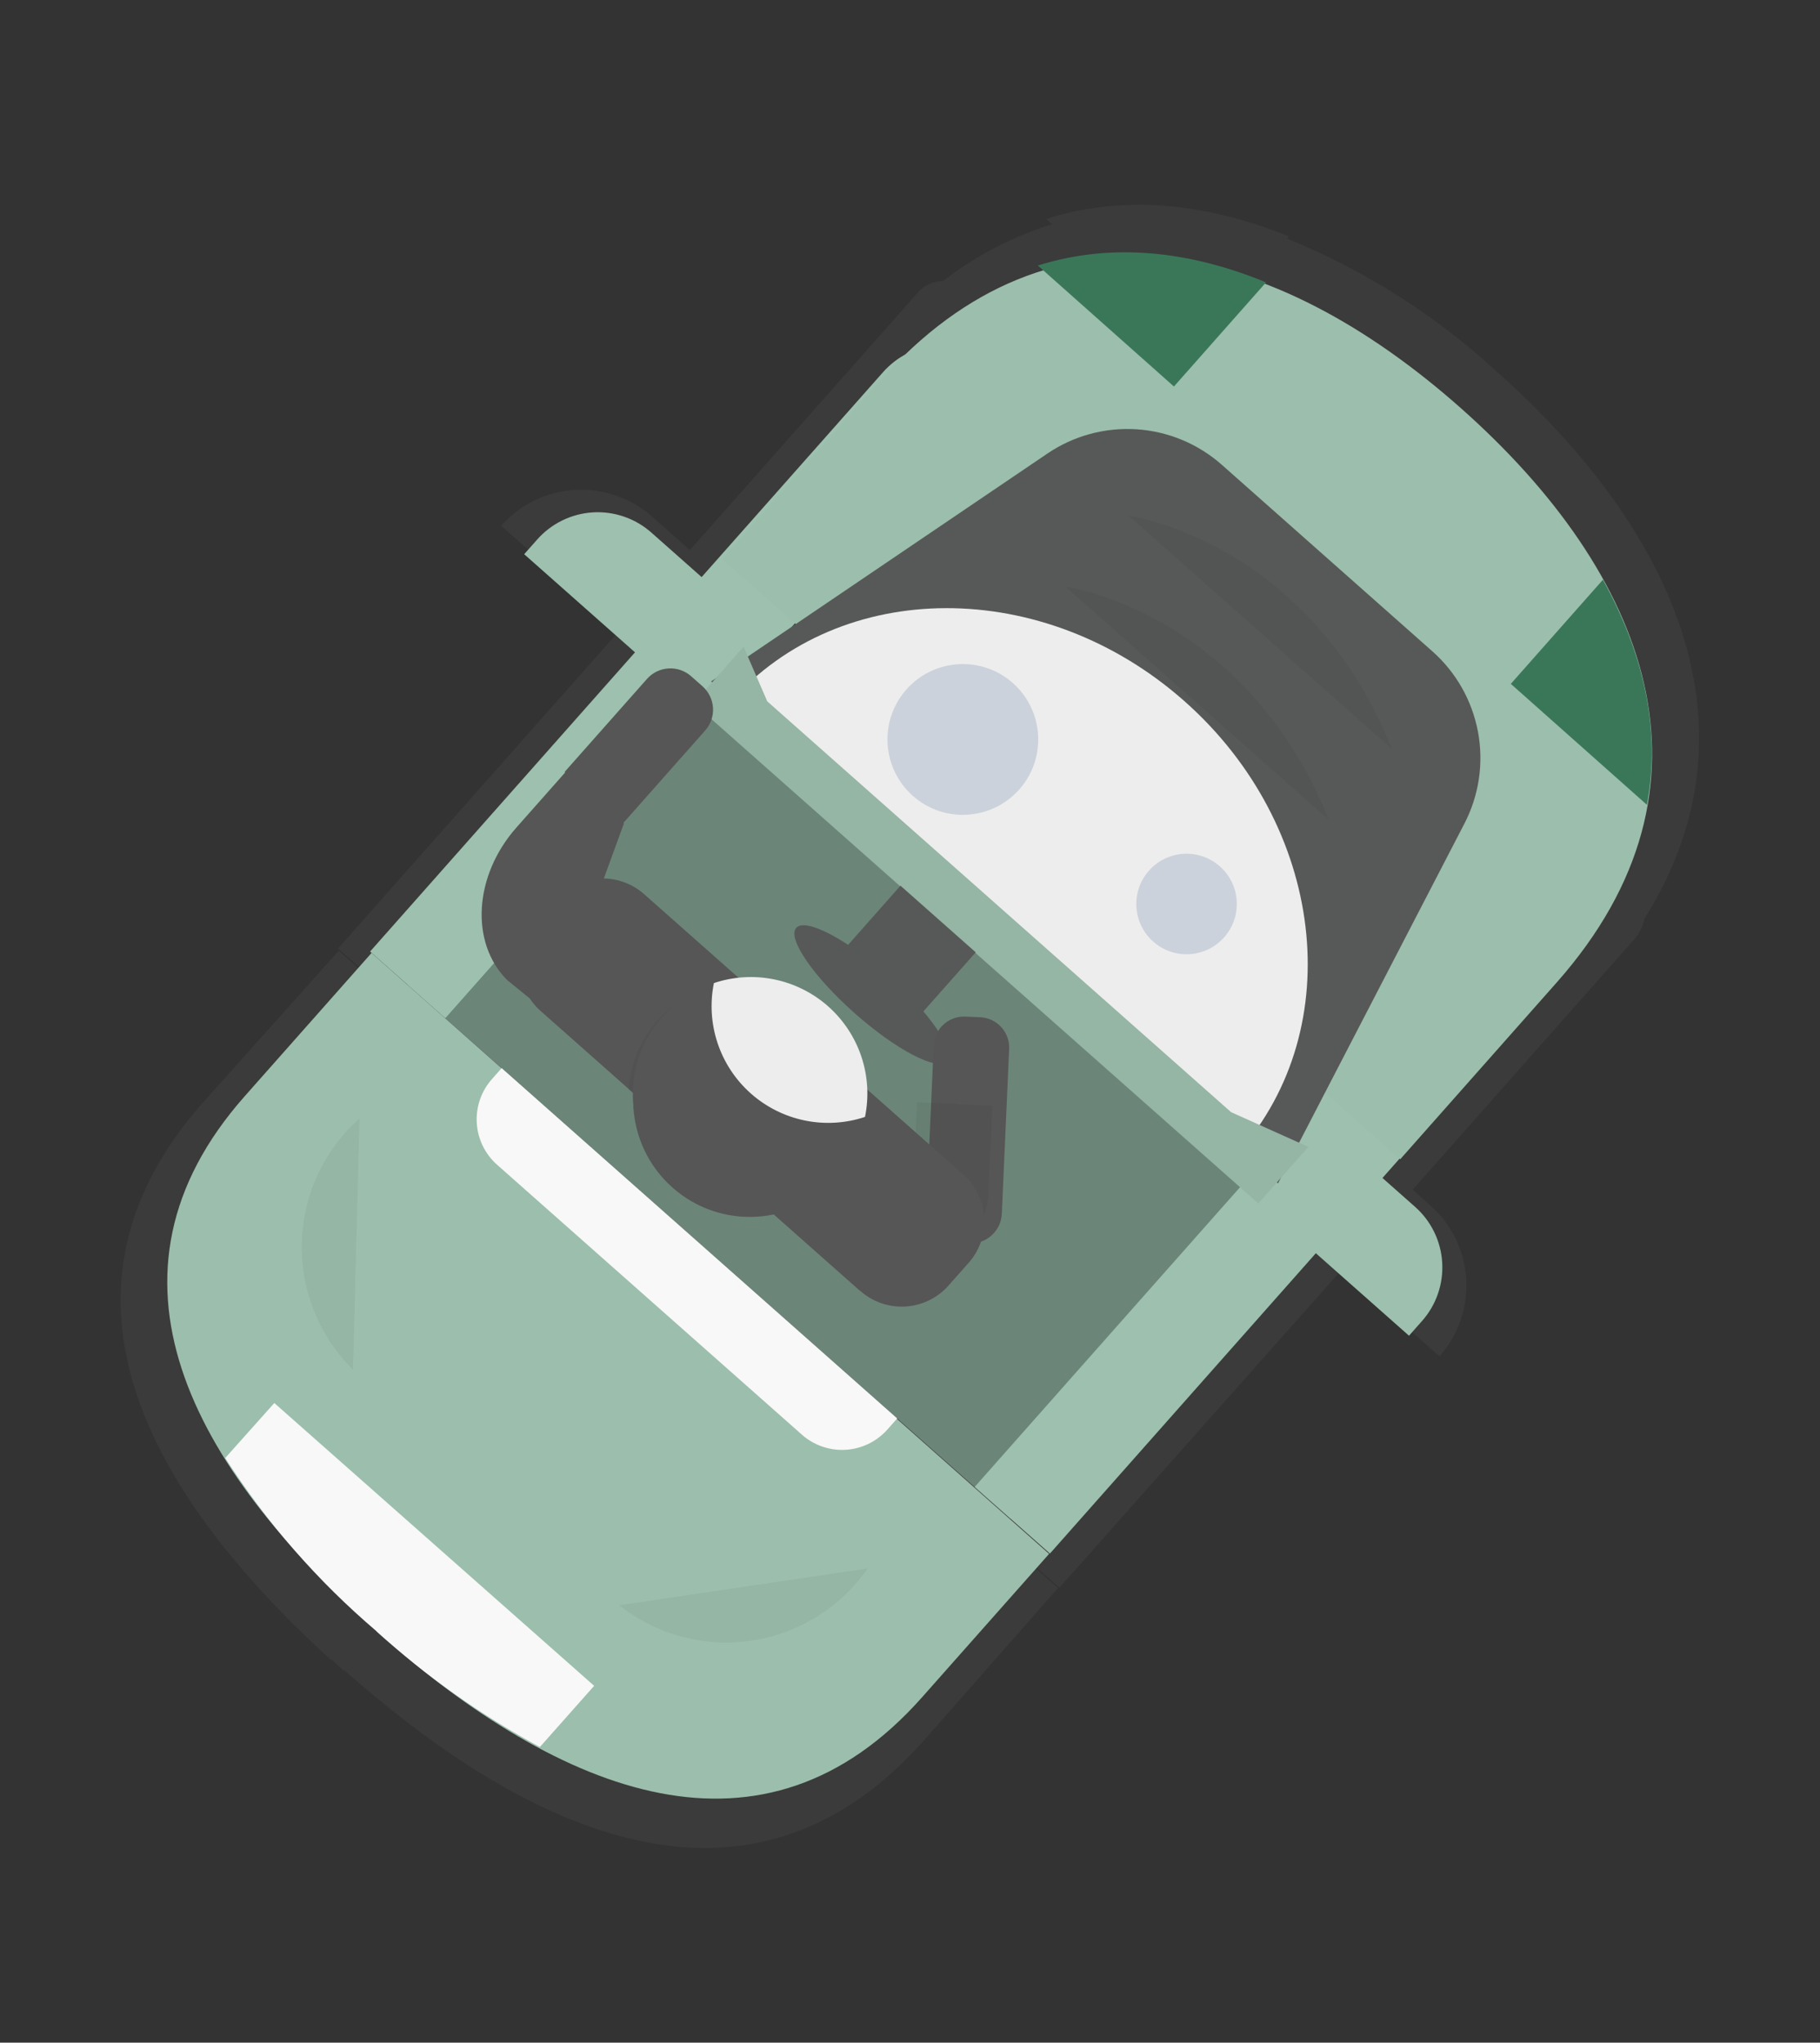 <svg width="90" height="101" viewBox="0 0 90 101" fill="none" xmlns="http://www.w3.org/2000/svg">
<rect x="0" y="0" width="90" height="101" fill="#333333" stroke="none"/>
<path d="M71.186 67.065C72.115 66.014 72.589 64.638 72.504 63.239C72.418 61.839 71.781 60.531 70.731 59.601L69.853 58.823L70.78 57.781L79.027 48.463L80.823 46.438C81.073 46.154 81.241 45.808 81.31 45.436C87.247 36.026 82.826 26.173 73.942 18.306C70.921 15.541 67.432 13.336 63.638 11.794L63.729 11.688C59.669 10.041 55.585 9.604 51.729 10.827L52.029 11.088C50.075 11.694 48.246 12.646 46.629 13.9C46.398 13.897 46.169 13.944 45.958 14.039C45.747 14.133 45.558 14.271 45.405 14.444L34.114 27.2L32.246 25.544C31.196 24.615 29.82 24.141 28.42 24.226C27.021 24.311 25.712 24.949 24.783 25.998L30.643 31.167L16.717 46.897L18.695 48.653L20.674 50.408L23.644 53.035L23.629 53.096L16.754 47.007L10.033 54.518C1.926 63.678 6.932 73.484 16.347 82.056L16.408 82.071L16.991 82.597L17.052 82.612L17.575 83.065C27.25 91.43 37.574 95.235 45.715 86.026L52.321 78.516L44.344 71.456L44.359 71.396L48.43 74.999L50.297 76.656L52.389 78.504L66.349 62.782L71.186 67.065ZM39.001 29.656L38.941 29.698L38.956 29.637L39.001 29.656Z" fill="url(#paint0_linear)"/>
<path d="M63.139 60.185L33.35 33.808L20.162 48.703L49.95 75.079L63.139 60.185Z" fill="#6C8579"/>
<path d="M18.597 80.652L18.657 80.667C9.405 72.472 4.295 63.026 12.094 54.211L18.373 47.119L51.879 76.83L45.602 83.915C37.796 92.728 27.849 88.846 18.597 80.652Z" fill="#9CBEAD"/>
<path d="M11.137 72.091C13.195 75.3 15.717 78.188 18.621 80.658C21.072 82.885 23.784 84.807 26.697 86.382L29.381 83.356L13.565 69.372L11.137 72.091Z" fill="#F8F8F8"/>
<path d="M24.818 52.822L44.369 70.134L43.886 70.679C43.624 70.974 43.308 71.215 42.954 71.387C42.6 71.56 42.215 71.661 41.822 71.685C41.429 71.709 41.035 71.655 40.663 71.526C40.291 71.398 39.947 71.198 39.653 70.936L24.582 57.592C23.986 57.065 23.625 56.322 23.576 55.529C23.528 54.735 23.797 53.954 24.324 53.359L24.808 52.813L24.818 52.822Z" fill="#F8F8F8"/>
<path d="M49.318 18.052L50.045 18.696L22.021 50.345L18.3 47.05L43.669 18.4C44.017 18.006 44.439 17.684 44.911 17.453C45.383 17.222 45.897 17.087 46.421 17.054C46.946 17.022 47.472 17.093 47.969 17.265C48.466 17.436 48.924 17.703 49.318 18.052Z" fill="#9DC0AF"/>
<path d="M76.222 41.872L76.95 42.517C77.744 43.22 78.226 44.209 78.29 45.268C78.354 46.326 77.996 47.367 77.293 48.161L51.919 76.816L48.198 73.521L76.222 41.872Z" fill="#9DC0AF"/>
<path d="M69.243 57.318L35.727 27.647L43.49 18.859C52.064 9.179 62.97 11.978 72.224 20.166C81.477 28.36 85.574 38.848 77 48.556L69.243 57.318Z" fill="#9CBEAD"/>
<path d="M51.322 13.13L58.052 19.111L62.606 13.962C58.792 12.391 54.951 11.986 51.322 13.13Z" fill="#3A7759"/>
<path d="M81.442 39.795L74.711 33.814L79.265 28.665C81.268 32.294 82.143 36.056 81.442 39.795Z" fill="#3A7759"/>
<path d="M32.209 26.332L34.808 28.633L31.513 32.354L25.921 27.403L26.556 26.686C26.904 26.29 27.326 25.968 27.798 25.736C28.27 25.504 28.784 25.368 29.309 25.335C29.834 25.302 30.361 25.374 30.859 25.545C31.356 25.716 31.815 25.983 32.209 26.332Z" fill="#9DC0AF"/>
<path d="M69.671 66.04L64.084 61.094L67.379 57.373L69.978 59.674C70.772 60.377 71.254 61.366 71.318 62.425C71.382 63.483 71.023 64.524 70.32 65.317L69.676 66.045L69.671 66.04Z" fill="#9DC0AF"/>
<path d="M63.197 58.514L35.162 33.695L51.799 22.423C53.094 21.546 54.644 21.125 56.205 21.226C57.765 21.327 59.248 21.945 60.419 22.981L70.83 32.203C72.006 33.244 72.8 34.647 73.088 36.191C73.375 37.734 73.138 39.33 72.416 40.723L63.197 58.514Z" fill="#575958"/>
<path d="M36.111 34.713C41.573 28.54 51.625 28.519 58.571 34.669C65.517 40.818 66.694 50.796 61.247 56.966" fill="#EDEDED"/>
<path d="M62.224 59.502L34.296 34.774L36.771 31.981L37.941 34.679L60.879 54.992L64.699 56.708L62.224 59.502Z" fill="#9CBEAD"/>
<path opacity="0.05" d="M62.224 59.502L34.296 34.774L36.771 31.981L37.941 34.679L60.879 54.992L64.699 56.708L62.224 59.502Z" fill="black"/>
<path d="M48.25 47.088L44.529 43.793L41.234 47.514L44.955 50.809L48.25 47.088Z" fill="#575958"/>
<path d="M42.27 50.104C44.325 51.923 46.36 52.982 46.815 52.468C47.27 51.955 45.972 50.063 43.917 48.243C41.862 46.424 39.828 45.365 39.373 45.879C38.918 46.392 40.215 48.284 42.27 50.104Z" fill="#575958"/>
<path opacity="0.05" d="M17.778 55.301C16.908 56.075 16.206 57.019 15.716 58.075C15.225 59.132 14.957 60.277 14.927 61.441C14.896 62.605 15.105 63.763 15.54 64.843C15.975 65.924 16.627 66.903 17.455 67.722" fill="black"/>
<path opacity="0.05" d="M42.901 77.556C42.238 78.511 41.385 79.32 40.397 79.933C39.409 80.545 38.306 80.949 37.155 81.12C36.005 81.29 34.832 81.223 33.709 80.922C32.586 80.622 31.536 80.095 30.624 79.373" fill="black"/>
<path opacity="0.05" d="M55.803 25.495C55.803 25.495 64.687 26.713 68.833 37.034L55.803 25.495Z" fill="black"/>
<path opacity="0.05" d="M52.689 29.008C52.689 29.008 61.572 30.226 65.719 40.547L52.689 29.008Z" fill="black"/>
<path d="M45.142 39.353C46.683 40.718 49.039 40.574 50.404 39.033C51.769 37.492 51.626 35.136 50.084 33.771C48.543 32.407 46.187 32.55 44.822 34.091C43.458 35.632 43.601 37.988 45.142 39.353Z" fill="#CCD2DB"/>
<path d="M57.028 46.558C58.056 47.468 59.626 47.373 60.536 46.345C61.446 45.318 61.35 43.747 60.323 42.837C59.295 41.928 57.725 42.023 56.815 43.051C55.905 44.078 56.001 45.649 57.028 46.558Z" fill="#CCD2DB"/>
<path d="M47.743 50.265L48.471 50.297C48.868 50.315 49.243 50.49 49.511 50.783C49.78 51.077 49.92 51.465 49.903 51.862L49.541 60.012C49.523 60.418 49.345 60.801 49.044 61.076C48.744 61.35 48.347 61.495 47.941 61.477L45.742 61.379L46.173 51.669C46.197 51.275 46.376 50.908 46.67 50.645C46.964 50.382 47.349 50.246 47.743 50.265Z" fill="#565656"/>
<path opacity="0.05" d="M45.349 54.504L49.073 54.674L48.869 59.119C48.833 59.913 48.482 60.661 47.895 61.197C47.307 61.733 46.531 62.014 45.736 61.977L45.008 61.944L45.349 54.504Z" fill="black"/>
<path d="M31.853 44.212L36.733 48.532L31.616 54.312L26.736 49.99C26.123 49.447 25.75 48.683 25.701 47.865C25.651 47.047 25.928 46.243 26.471 45.63L27.47 44.502C27.737 44.194 28.063 43.941 28.429 43.759C28.795 43.577 29.193 43.469 29.601 43.442C30.009 43.415 30.418 43.469 30.804 43.601C31.191 43.733 31.547 43.941 31.853 44.212Z" fill="#565656"/>
<path d="M27.353 50.308L25.076 48.457C23.235 46.607 23.436 43.294 25.534 40.921L27.97 38.169L30.852 40.716L27.353 50.308Z" fill="#565656"/>
<path d="M34.178 33.437L34.739 33.934C35.047 34.206 35.233 34.59 35.258 34.999C35.283 35.409 35.144 35.812 34.872 36.119L30.799 40.719L27.92 38.169L31.993 33.57C32.265 33.263 32.648 33.076 33.058 33.051C33.468 33.026 33.871 33.165 34.178 33.437Z" fill="#565656"/>
<path opacity="0.05" d="M32.519 50.452C31.674 51.405 31.169 52.613 31.086 53.885L31.386 54.146L36.373 48.526C34.887 48.644 33.506 49.335 32.519 50.452Z" fill="black"/>
<path d="M42.533 63.831L37.659 59.514L42.757 53.756L47.637 58.077C47.941 58.346 48.188 58.672 48.366 59.037C48.544 59.402 48.648 59.798 48.673 60.203C48.697 60.608 48.642 61.013 48.51 61.397C48.377 61.78 48.171 62.134 47.902 62.438L46.903 63.565C46.635 63.869 46.308 64.117 45.944 64.294C45.579 64.472 45.183 64.576 44.778 64.601C44.373 64.626 43.967 64.57 43.584 64.438C43.2 64.306 42.847 64.099 42.543 63.83L42.533 63.831Z" fill="#565656"/>
<path opacity="0.05" d="M41.305 58.235C40.46 59.192 39.32 59.841 38.066 60.078L37.767 59.817L42.753 54.197C42.81 55.68 42.291 57.127 41.305 58.235Z" fill="black"/>
<path d="M33.257 58.721C35.642 60.833 39.287 60.611 41.399 58.226C43.511 55.841 43.29 52.196 40.904 50.084C38.519 47.972 34.874 48.193 32.762 50.578C30.65 52.964 30.872 56.609 33.257 58.721Z" fill="#565656"/>
<path d="M33.239 58.421C35.624 60.533 39.27 60.312 41.382 57.927C43.493 55.542 43.272 51.896 40.887 49.784C38.502 47.672 34.856 47.894 32.744 50.279C30.633 52.664 30.854 56.309 33.239 58.421Z" fill="#565656"/>
<path d="M40.954 49.76C40.196 49.089 39.275 48.629 38.283 48.426C37.291 48.224 36.263 48.287 35.303 48.608C35.102 49.599 35.166 50.625 35.487 51.584C35.808 52.542 36.375 53.4 37.132 54.07C37.889 54.74 38.809 55.2 39.799 55.403C40.789 55.606 41.816 55.545 42.775 55.226C42.978 54.235 42.916 53.209 42.597 52.249C42.277 51.29 41.71 50.431 40.954 49.76Z" fill="#EDEDED"/>
<defs>
<linearGradient id="paint0_linear" x1="15012.5" y1="76445" x2="20741.8" y2="69974.6" gradientUnits="userSpaceOnUse">
<stop stop-color="#808080" stop-opacity="0.25"/>
<stop offset="0.54" stop-color="#808080" stop-opacity="0.12"/>
<stop offset="1" stop-color="#808080" stop-opacity="0.1"/>
</linearGradient>
</defs>
</svg>
